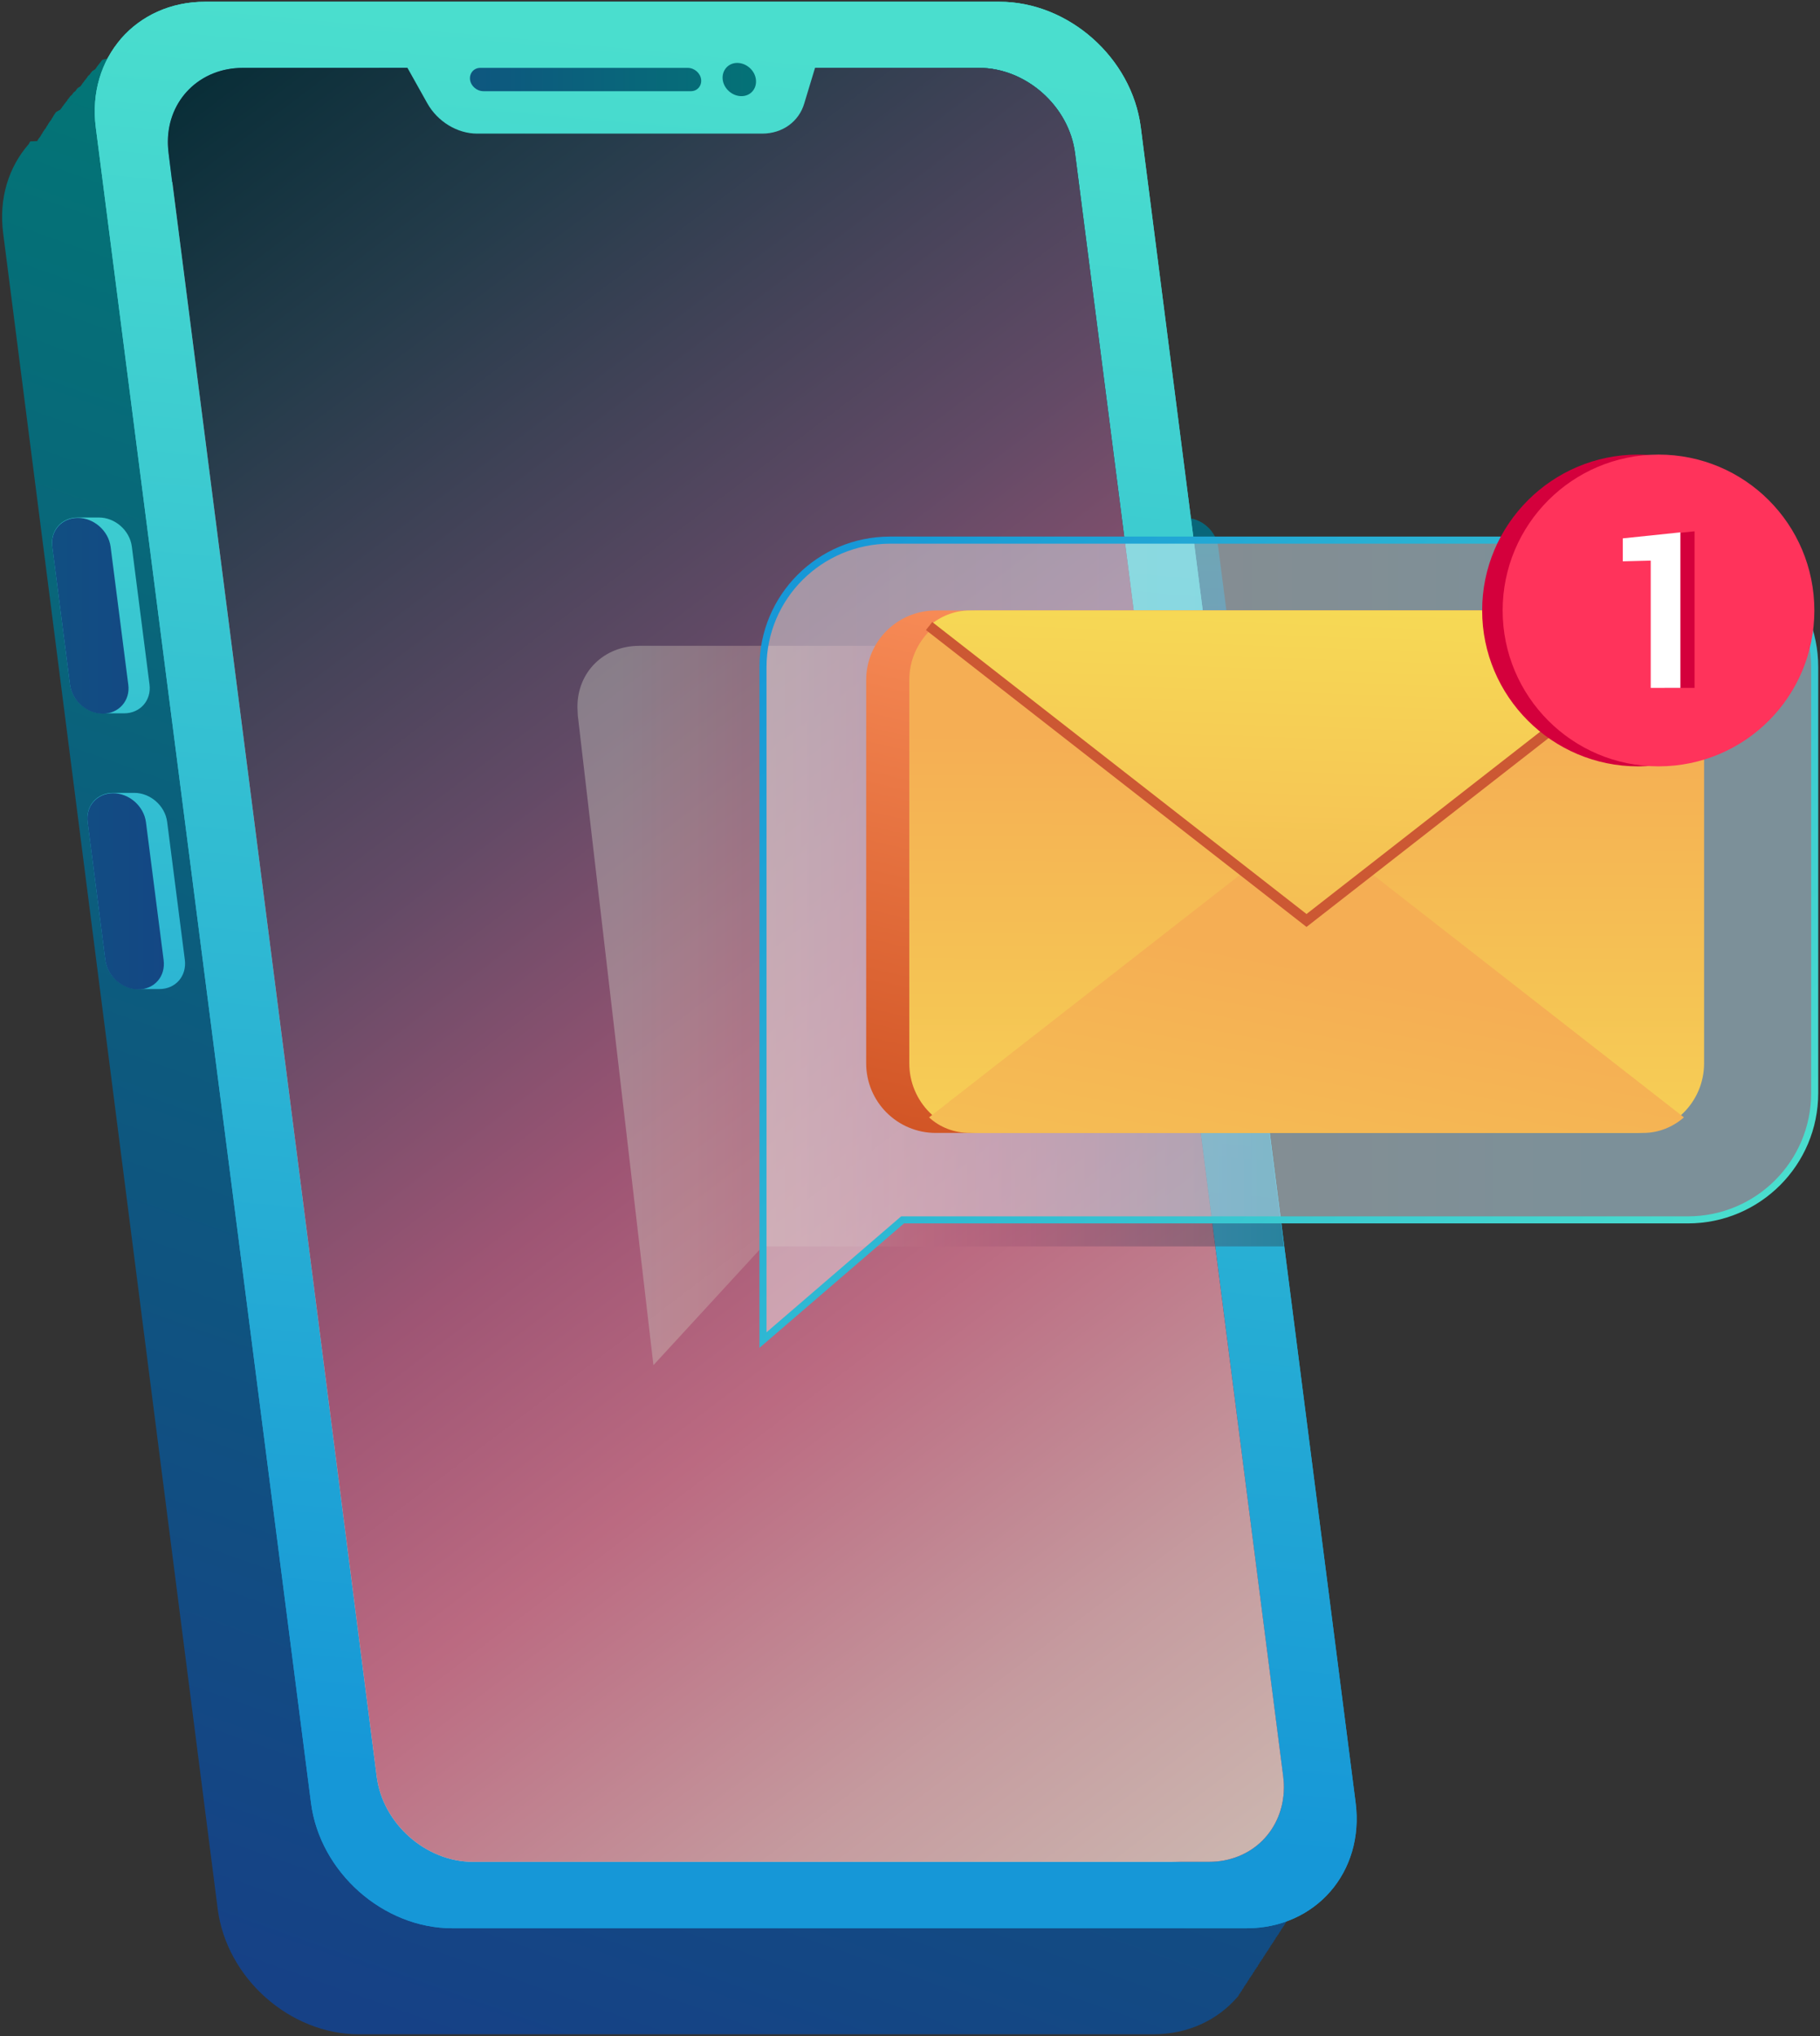 <?xml version="1.0" encoding="utf-8"?>
<!-- Generator: Adobe Illustrator 23.0.4, SVG Export Plug-In . SVG Version: 6.00 Build 0)  -->
<svg version="1.1" id="Слой_1" xmlns="http://www.w3.org/2000/svg" xmlns:xlink="http://www.w3.org/1999/xlink" x="0px" y="0px"
	 viewBox="0 0 515 576" style="enable-background:new 0 0 515 576;" xml:space="preserve">
<rect x="0" y="0" width="515" height="576" fill="#333333" stroke="none"/>
<style type="text/css">
	.st0{fill:url(#SVGID_1_);}
	.st1{fill:url(#SVGID_2_);}
	.st2{fill:url(#SVGID_3_);}
	.st3{fill:url(#SVGID_4_);}
	.st4{fill:url(#SVGID_5_);}
	.st5{fill:url(#SVGID_6_);}
	.st6{fill:url(#SVGID_7_);}
	.st7{fill:url(#SVGID_8_);}
	.st8{fill:url(#SVGID_9_);}
	.st9{fill:url(#SVGID_10_);}
	.st10{fill:url(#SVGID_11_);}
	.st11{fill:url(#SVGID_12_);}
	.st12{clip-path:url(#SVGID_14_);}
	.st13{fill:#DAF1F1;}
	.st14{fill-rule:evenodd;clip-rule:evenodd;fill:url(#SVGID_15_);}
	.st15{fill:url(#SVGID_16_);}
	.st16{clip-path:url(#SVGID_18_);}
	.st17{fill:none;stroke:#00BDB7;stroke-width:4;stroke-linecap:round;stroke-linejoin:round;}
	.st18{fill:none;stroke:#007AB7;stroke-width:4;stroke-linecap:round;stroke-linejoin:round;}
	.st19{fill:url(#SVGID_19_);}
	.st20{fill:url(#SVGID_20_);}
	.st21{fill:url(#SVGID_21_);}
	.st22{fill:url(#SVGID_22_);}
	.st23{fill:url(#SVGID_23_);}
	.st24{fill:url(#SVGID_24_);}
	.st25{fill:url(#SVGID_25_);}
	.st26{fill:url(#SVGID_26_);}
	.st27{fill:url(#SVGID_27_);}
	.st28{fill:url(#SVGID_28_);}
	.st29{fill:url(#SVGID_29_);}
	.st30{fill:url(#SVGID_30_);}
	.st31{fill:url(#SVGID_31_);}
	.st32{fill:url(#SVGID_32_);}
	.st33{fill:url(#SVGID_33_);}
	.st34{opacity:0.4;fill:url(#SVGID_34_);enable-background:new    ;}
	.st35{opacity:0.502;fill:url(#SVGID_35_);enable-background:new    ;}
	.st36{fill:url(#SVGID_36_);}
	.st37{fill:url(#SVGID_37_);}
	.st38{fill:url(#SVGID_38_);}
	.st39{fill:url(#SVGID_39_);}
	.st40{fill:url(#SVGID_40_);}
	.st41{fill:none;stroke:#CC5833;stroke-width:2.884;}
	.st42{fill:#D4003C;}
	.st43{fill:#FF335B;}
	.st44{fill:#FFFFFF;}
</style>
<g>
	<g>
		
			<linearGradient id="SVGID_1_" gradientUnits="userSpaceOnUse" x1="284.792" y1="552.067" x2="93.634" y2="11.229" gradientTransform="matrix(1 0 0 -1 0 578)">
			<stop  offset="0" style="stop-color:#007D73"/>
			<stop  offset="1" style="stop-color:#164186"/>
		</linearGradient>
		<path class="st0" d="M58,0.5c-9.8,0-18.2,4-23.8,10.4c0,0.1-0.1,0.1-0.1,0.2c0,0.1-0.1,0.1-0.1,0.2l-0.1,0.1
			c0,0.1-0.1,0.1-0.1,0.1l-0.1,0.1c0,0.1-0.1,0.1-0.1,0.2c0,0-0.1,0.1-0.1,0.1c0,0.1-0.1,0.1-0.1,0.2c0,0-0.1,0.1-0.1,0.2
			c0,0-0.1,0.1-0.1,0.1c0,0.1-0.1,0.1-0.1,0.2c0,0.1-0.1,0.1-0.1,0.2l-0.1,0.1c0,0.1-0.1,0.1-0.1,0.1c0,0.1-0.1,0.1-0.1,0.1
			c0,0.1-0.1,0.1-0.1,0.2c0,0.1-0.1,0.1-0.1,0.2l-0.1,0.1c0,0.1-0.1,0.1-0.1,0.1l-0.1,0.1c-0.1,0.1-0.1,0.1-0.1,0.2
			c0,0-0.1,0.1-0.1,0.1l-0.1,0.2c0,0-0.1,0.1-0.1,0.2c0,0-0.1,0.1-0.1,0.1c-0.1,0.1-0.1,0.1-0.1,0.2c0,0.1-0.1,0.1-0.1,0.2
			c0,0.1-0.1,0.1-0.1,0.1c0,0.1-0.1,0.1-0.1,0.1c0,0.1-0.1,0.1-0.1,0.1c-0.1,0.1-0.1,0.1-0.1,0.2c0,0.1-0.1,0.1-0.1,0.2l-0.1,0.1
			c0,0.1-0.1,0.1-0.1,0.1c0,0.1-0.1,0.1-0.1,0.1c-0.1,0-0.1,0.1-0.1,0.2c0,0-0.1,0.1-0.1,0.1l-0.1,0.1c0,0.1-0.1,0.1-0.1,0.2
			L29,16.9c0,0.1-0.1,0.1-0.1,0.1l-0.1,0.1c0,0.1-0.1,0.1-0.1,0.1c0,0.1-0.1,0.1-0.1,0.2c-0.1,0-0.1,0.1-0.1,0.1
			c0,0.1-0.1,0.1-0.1,0.1c0,0.1-0.1,0.1-0.1,0.2c0,0-0.1,0.1-0.1,0.1c0,0-0.1,0.1-0.1,0.1c-0.1,0.1-0.1,0.1-0.1,0.1
			c0,0-0.1,0.1-0.1,0.2c0,0-0.1,0.1-0.1,0.1l-0.1,0.1c0,0.1-0.1,0.1-0.1,0.2c-0.1,0-0.1,0.1-0.1,0.1c0,0-0.1,0.1-0.1,0.1
			c0,0-0.1,0.1-0.1,0.2l-0.1,0.1c0,0.1-0.1,0.1-0.1,0.2c-0.1,0-0.1,0.1-0.1,0.1c0,0.1-0.1,0.1-0.1,0.1L26,20.2
			c0,0.1-0.1,0.1-0.1,0.2c0,0.1-0.1,0.1-0.1,0.1c-0.1,0.1-0.1,0.1-0.1,0.1c0,0-0.1,0.1-0.1,0.2c0,0-0.1,0.1-0.1,0.1
			c0,0.1-0.1,0.1-0.1,0.1c0,0.1-0.1,0.1-0.1,0.2L25,21.4c0,0.1-0.1,0.1-0.1,0.1c0,0-0.1,0.1-0.1,0.2l-0.1,0.1c0,0.1-0.1,0.1-0.1,0.2
			c0,0-0.1,0.1-0.1,0.1c0,0-0.1,0.1-0.1,0.1c0,0.1-0.1,0.1-0.1,0.2c0,0-0.1,0.1-0.1,0.1c0,0.1-0.1,0.1-0.1,0.1
			c0,0.1-0.1,0.1-0.1,0.1c-0.1,0-0.1,0.1-0.1,0.2l-0.1,0.1c0,0.1-0.1,0.1-0.1,0.1c0,0.1-0.1,0.1-0.1,0.2c0,0-0.1,0.1-0.1,0.1
			c-0.1,0.1-0.1,0.1-0.1,0.1c0,0-0.1,0.1-0.1,0.2c0,0-0.1,0.1-0.1,0.1c0,0.1-0.1,0.1-0.1,0.2l-0.1,0.1c-0.1,0.1-0.1,0.1-0.1,0.1
			c0,0.1-0.1,0.1-0.1,0.2L22,24.9c0,0.1-0.1,0.1-0.1,0.1c0,0.1-0.1,0.1-0.1,0.1c-0.1,0-0.1,0.1-0.1,0.2c0,0-0.1,0.1-0.1,0.1
			c0,0.1-0.1,0.1-0.1,0.1c0,0.1-0.1,0.1-0.1,0.2c0,0-0.1,0.1-0.1,0.1C21,26,21,26,20.9,26.1c0,0-0.1,0.1-0.1,0.1
			c0,0.1-0.1,0.1-0.1,0.1c0,0.1-0.1,0.1-0.1,0.2l-0.1,0.1c0,0.1-0.1,0.1-0.1,0.1c0,0.1-0.1,0.1-0.1,0.2L20,27.1
			c0,0.1-0.1,0.1-0.1,0.1c0,0.1-0.1,0.1-0.1,0.1c0,0-0.1,0.1-0.1,0.2c0,0-0.1,0.1-0.1,0.1c0,0.1-0.1,0.1-0.1,0.1
			c0,0.1-0.1,0.1-0.1,0.2c0,0-0.1,0.1-0.1,0.1c0,0-0.1,0.1-0.1,0.1c-0.1,0-0.1,0.1-0.1,0.2c0,0-0.1,0.1-0.1,0.1
			c0,0.1-0.1,0.1-0.1,0.2l-0.1,0.1c0,0.1-0.1,0.1-0.1,0.1c-0.1,0.1-0.1,0.1-0.1,0.1c0,0.1-0.1,0.1-0.1,0.2c0,0.1-0.1,0.1-0.1,0.1
			l-0.1,0.1c0,0-0.1,0.1-0.1,0.2c-0.1,0-0.1,0.1-0.1,0.1l-0.1,0.1c0,0.1-0.1,0.1-0.1,0.2c0,0-0.1,0.1-0.1,0.1c0,0.1-0.1,0.1-0.1,0.1
			c-0.1,0-0.1,0.1-0.1,0.2c0,0-0.1,0.1-0.1,0.1c0,0.1-0.1,0.1-0.1,0.2c0,0-0.1,0.1-0.1,0.1c0,0-0.1,0.1-0.1,0.1
			c-0.1,0.1-0.1,0.1-0.1,0.2L16,31.6c0,0.1-0.1,0.1-0.1,0.1l-0.1,0.1c-0.1,0-0.1,0.1-0.1,0.2c-0.1,0-0.1,0.1-0.1,0.1
			c-0.1,0.1-0.1,0.1-0.1,0.1c0,0-0.1,0.1-0.1,0.2l-0.1,0.1c-0.1,0.1-0.1,0.1-0.1,0.2c-0.1,0-0.1,0.1-0.1,0.2c0,0-0.1,0.1-0.1,0.1
			c0,0.1-0.1,0.1-0.1,0.2s-0.1,0.1-0.1,0.1c0,0.1-0.1,0.1-0.1,0.2c-0.1,0.1-0.1,0.1-0.1,0.2c0,0-0.1,0.1-0.1,0.2
			c0,0-0.1,0.1-0.1,0.1l-0.1,0.1c-0.1,0.1-0.1,0.1-0.1,0.2c0,0-0.1,0.1-0.1,0.1l-0.1,0.1c0,0-0.1,0.1-0.1,0.2l-0.1,0.1
			c0,0.1-0.1,0.1-0.1,0.2c-0.1,0-0.1,0.1-0.1,0.2c0,0.1-0.1,0.1-0.1,0.1c0,0.1-0.1,0.1-0.1,0.2l-0.1,0.1c0,0.1-0.1,0.1-0.1,0.2
			c-0.1,0.1-0.1,0.1-0.1,0.2c-0.1,0-0.1,0.1-0.1,0.2c0,0-0.1,0.1-0.1,0.1c0,0.1-0.1,0.1-0.1,0.1c-0.1,0.1-0.1,0.1-0.1,0.2
			c-0.1,0-0.1,0.1-0.1,0.1l-0.1,0.1c0,0-0.1,0.1-0.1,0.2l-0.1,0.1c0,0.1-0.1,0.1-0.1,0.2c-0.1,0-0.1,0.1-0.1,0.2l-0.1,0.1
			c0,0.1-0.1,0.1-0.1,0.2l-0.1,0.1c0,0.1-0.1,0.1-0.1,0.2c-0.1,0.1-0.1,0.1-0.1,0.2c-0.1,0-0.1,0.1-0.1,0.2c0,0-0.1,0.1-0.1,0.1
			c0,0.1-0.1,0.1-0.1,0.1c0,0.1-0.1,0.1-0.1,0.2c0,0-0.1,0.1-0.1,0.1c-0.1,0.1-0.1,0.1-0.1,0.1c0,0-0.1,0.1-0.1,0.2
			c0,0-0.1,0.1-0.1,0.1c0,0.1-0.1,0.1-0.1,0.2c-0.1,0-0.1,0.1-0.1,0.2l-0.1,0.1C8.7,40,8.7,40,8.6,40l-0.1,0.1
			c0,0.1-0.1,0.1-0.1,0.2c-0.1,0.1-0.1,0.1-0.1,0.2c-0.1,0-0.1,0.1-0.1,0.2c0,0-0.1,0.1-0.1,0.1c-5.6,6.4-8.5,15.3-7.2,25.2
			L61.6,540c2.5,19.6,20.4,35.5,40,35.5h224.7c9.8,0,18.2-4,23.8-10.5c0,0,0.1-0.1,0.1-0.1c0,0,0.1-0.1,0.1-0.1
			c0.1-0.1,0.1-0.1,0.1-0.2c0.1,0,0.1-0.1,0.1-0.2c0.1,0,0.1-0.1,0.1-0.2c0,0,0.1-0.1,0.1-0.1c0,0,0.1-0.1,0.1-0.1
			c0.1,0,0.1-0.1,0.1-0.2c0.1,0,0.1-0.1,0.1-0.1c0-0.1,0.1-0.1,0.1-0.2c0,0,0.1-0.1,0.1-0.1c0-0.1,0.1-0.1,0.1-0.1
			c0.1,0,0.1-0.1,0.1-0.2c0-0.1,0.1-0.1,0.1-0.2c0,0,0.1-0.1,0.1-0.2c0,0,0.1-0.1,0.1-0.1c0.1,0,0.1-0.1,0.1-0.1
			c0.1-0.1,0.1-0.1,0.1-0.2c0,0,0.1-0.1,0.1-0.2c0,0,0.1-0.1,0.1-0.2c0,0,0.1-0.1,0.1-0.1c0,0,0.1-0.1,0.1-0.1c0,0,0.1-0.1,0.1-0.2
			c0,0,0.1-0.1,0.1-0.1c0-0.1,0.1-0.1,0.1-0.2s0.1-0.1,0.1-0.1c0-0.1,0.1-0.1,0.1-0.1c0,0,0.1-0.1,0.1-0.2c0-0.1,0.1-0.1,0.1-0.2
			c0,0,0.1-0.1,0.1-0.2c0,0,0.1-0.1,0.1-0.1c0,0,0.1-0.1,0.1-0.1c0-0.1,0.1-0.1,0.1-0.2c0,0,0.1-0.1,0.1-0.2c0,0,0.1-0.1,0.1-0.2
			c0,0,0.1-0.1,0.1-0.1c0,0,0.1-0.1,0.1-0.1c0,0,0.1-0.1,0.1-0.2c0.1,0,0.1-0.1,0.1-0.1c0-0.1,0.1-0.1,0.1-0.2c0,0,0.1-0.1,0.1-0.1
			c0-0.1,0.1-0.1,0.1-0.1c0,0,0.1-0.1,0.1-0.2c0.1-0.1,0.1-0.1,0.1-0.2c0,0,0.1-0.1,0.1-0.2c0,0,0.1-0.1,0.1-0.1
			c0,0,0.1-0.1,0.1-0.1c0-0.1,0.1-0.1,0.1-0.2c0.1,0,0.1-0.1,0.1-0.2c0,0,0.1-0.1,0.1-0.2c0,0,0.1-0.1,0.1-0.1c0,0,0.1-0.1,0.1-0.1
			c0.1,0,0.1-0.1,0.1-0.2c0.1,0,0.1-0.1,0.1-0.1c0-0.1,0.1-0.1,0.1-0.2c0,0,0.1-0.1,0.1-0.1c0-0.1,0.1-0.1,0.1-0.1
			c0.1,0,0.1-0.1,0.1-0.2c0-0.1,0.1-0.1,0.1-0.2c0,0,0.1-0.1,0.1-0.2c0,0,0.1-0.1,0.1-0.1c0,0,0.1-0.1,0.1-0.1
			c0-0.1,0.1-0.1,0.1-0.2s0.1-0.1,0.1-0.2c0,0,0.1-0.1,0.1-0.2c0,0,0.1-0.1,0.1-0.1c0,0,0.1-0.1,0.1-0.1c0,0,0.1-0.1,0.1-0.2
			c0,0,0.1-0.1,0.1-0.1c0-0.1,0.1-0.1,0.1-0.2s0.1-0.1,0.1-0.1c0-0.1,0.1-0.1,0.1-0.1c0,0,0.1-0.1,0.1-0.2c0-0.1,0.1-0.1,0.1-0.2
			c0,0,0.1-0.1,0.1-0.2c0,0,0.1-0.1,0.1-0.1c0,0,0.1-0.1,0.1-0.1c0-0.1,0.1-0.1,0.1-0.2c0,0,0.1-0.1,0.1-0.2c0.1,0,0.1-0.1,0.1-0.2
			c0,0,0.1-0.1,0.1-0.1c0,0,0.1-0.1,0.1-0.1c0,0,0.1-0.1,0.1-0.2c0.1,0,0.1-0.1,0.1-0.1c0-0.1,0.1-0.1,0.1-0.2c0,0,0.1-0.1,0.1-0.1
			c0-0.1,0.1-0.1,0.1-0.1c0,0,0.1-0.1,0.1-0.2c0.1-0.1,0.1-0.1,0.1-0.2c0.1,0,0.1-0.1,0.1-0.2c0,0,0.1-0.1,0.1-0.1
			c0,0,0.1-0.1,0.1-0.1c0-0.1,0.1-0.1,0.1-0.2c0.1,0,0.1-0.1,0.1-0.2c0,0,0.1-0.1,0.1-0.2c0,0,0.1-0.1,0.1-0.1c0,0,0.1-0.1,0.1-0.1
			c0,0,0.1-0.1,0.1-0.2c0,0,0.1-0.1,0.1-0.1c0-0.1,0.1-0.1,0.1-0.2c0,0,0.1-0.1,0.1-0.1c0-0.1,0.1-0.1,0.1-0.1s0.1-0.1,0.1-0.2
			c0-0.1,0.1-0.1,0.1-0.2c0,0,0.1-0.1,0.1-0.2c0,0,0.1-0.1,0.1-0.1c0.1,0,0.1-0.1,0.1-0.1c0-0.1,0.1-0.1,0.1-0.2s0.1-0.1,0.1-0.2
			c0,0,0.1-0.1,0.1-0.2c0,0,0.1-0.1,0.1-0.1c0,0,0.1-0.1,0.1-0.1c0,0,0.1-0.1,0.1-0.2c0,0,0.1-0.1,0.1-0.1c0-0.1,0.1-0.1,0.1-0.2
			c0.1,0,0.1-0.1,0.1-0.1c0-0.1,0.1-0.1,0.1-0.1c0,0,0.1-0.1,0.1-0.2c0-0.1,0.1-0.1,0.1-0.2c0.1,0,0.1-0.1,0.1-0.2
			c0,0,0.1-0.1,0.1-0.1c0,0,0.1-0.1,0.1-0.1c0-0.1,0.1-0.1,0.1-0.2c0,0,0.1-0.1,0.1-0.2c0.1,0,0.1-0.1,0.1-0.2c0,0,0.1-0.1,0.1-0.1
			c0,0,0.1-0.1,0.1-0.1c0,0,0.1-0.1,0.1-0.2c0.1,0,0.1-0.1,0.1-0.1c0-0.1,0.1-0.1,0.1-0.2c0,0,0.1-0.1,0.1-0.1
			c0-0.1,0.1-0.1,0.1-0.1c0,0,0.1-0.1,0.1-0.2c0.1-0.1,0.1-0.1,0.1-0.2c0,0,0.1-0.1,0.1-0.2c0,0,0.1-0.1,0.1-0.1
			c0,0,0.1-0.1,0.1-0.1c0-0.1,0.1-0.1,0.1-0.2s0.1-0.1,0.1-0.2c0,0,0.1-0.1,0.1-0.2c0,0,0.1-0.1,0.1-0.1c0,0,0.1-0.1,0.1-0.1
			c0.1,0,0.1-0.1,0.1-0.2c0,0,0.1-0.1,0.1-0.1c0-0.1,0.1-0.1,0.1-0.2c0,0,0.1-0.1,0.1-0.1c0-0.1,0.1-0.1,0.1-0.1
			c0,0,0.1-0.1,0.1-0.2c0-0.1,0.1-0.1,0.1-0.2c0,0,0.1-0.1,0.1-0.2c0,0,0.1-0.1,0.1-0.1c0.1,0,0.1-0.1,0.1-0.1
			c0-0.1,0.1-0.1,0.1-0.2c0,0,0.1-0.1,0.1-0.2c0,0,0.1-0.1,0.1-0.2c0.1,0,0.1-0.1,0.1-0.1c0,0,0.1-0.1,0.1-0.1c0,0,0.1-0.1,0.1-0.2
			c0,0,0.1-0.1,0.1-0.1c0.1-0.1,0.1-0.1,0.1-0.2c0,0,0.1-0.1,0.1-0.1c0-0.1,0.1-0.1,0.1-0.1c0,0,0.1-0.1,0.1-0.2
			c0.1-0.1,0.1-0.1,0.1-0.2c0.1,0,0.1-0.1,0.1-0.2c0,0,0.1-0.1,0.1-0.1c0,0,0.1-0.1,0.1-0.1c0-0.1,0.1-0.1,0.1-0.2
			c0,0,0.1-0.1,0.1-0.2c0.1,0,0.1-0.1,0.1-0.2c0,0,0.1-0.1,0.1-0.1c0,0,0.1-0.1,0.1-0.1c0,0,0.1-0.1,0.1-0.2c0.1,0,0.1-0.1,0.1-0.1
			c0-0.1,0.1-0.1,0.1-0.2c0,0,0.1-0.1,0.1-0.1c0-0.1,0.1-0.1,0.1-0.1c0,0,0.1-0.1,0.1-0.2c0-0.1,0.1-0.1,0.1-0.2
			c0,0,0.1-0.1,0.1-0.2c0,0,0.1-0.1,0.1-0.1c0,0,0.1-0.1,0.1-0.1c0-0.1,0.1-0.1,0.1-0.2c0,0,0.1-0.1,0.1-0.2c0,0,0.1-0.1,0.1-0.2
			c0,0,0.1-0.1,0.1-0.1c0,0,0.1-0.1,0.1-0.1c0,0,0.1-0.1,0.1-0.2c0,0,0.1-0.1,0.1-0.1c0-0.1,0.1-0.1,0.1-0.2c0,0,0.1-0.1,0.1-0.1
			c0-0.1,0.1-0.1,0.1-0.1c0,0,0.1-0.1,0.1-0.2c0-0.1,0.1-0.1,0.1-0.2c0,0,0.1-0.1,0.1-0.2c0.1,0,0.1-0.1,0.1-0.1
			c0,0,0.1-0.1,0.1-0.1c0-0.1,0.1-0.1,0.1-0.2c0,0,0.1-0.1,0.1-0.2c5.6-6.4,8.5-15.3,7.2-25.2L322.8,36c-2.5-19.6-20.4-35.5-40-35.5
			H58z"/>
		
			<linearGradient id="SVGID_2_" gradientUnits="userSpaceOnUse" x1="339.295" y1="484.13" x2="339.295" y2="336.528" gradientTransform="matrix(1 0 0 -1 0 578)">
			<stop  offset="0" style="stop-color:#007D73"/>
			<stop  offset="1" style="stop-color:#164186"/>
		</linearGradient>
		<path class="st1" d="M328.2,154.7l5.8,44.9c0.6,4.6,4.8,8.2,9.3,8.2c4.6,0,7.8-3.7,7.2-8.2l-5.8-44.9c-0.6-4.6-4.8-8.2-9.3-8.2
			S327.6,150.1,328.2,154.7z"/>
		
			<linearGradient id="SVGID_3_" gradientUnits="userSpaceOnUse" x1="228.97" y1="562.905" x2="183.819" y2="69.585" gradientTransform="matrix(1 0 0 -1 0 578)">
			<stop  offset="0" style="stop-color:#4ADECE"/>
			<stop  offset="1" style="stop-color:#1697D7"/>
		</linearGradient>
		<path class="st2" d="M58,0.5C38.5,0.5,24.6,16.4,27.1,36L88,510c2.5,19.6,20.4,35.5,40,35.5h224.7c19.6,0,33.4-15.9,30.9-35.5
			L322.8,36c-2.5-19.6-20.4-35.5-40-35.5H58z"/>
		
			<linearGradient id="SVGID_4_" gradientUnits="userSpaceOnUse" x1="256.181" y1="604.25" x2="150.918" y2="-15.633" gradientTransform="matrix(1 0 0 -1 0 578)">
			<stop  offset="0" style="stop-color:#D3F7FF"/>
			<stop  offset="1" style="stop-color:#B0CFD9"/>
		</linearGradient>
		<path class="st3" d="M68.7,19.2c-13.3,0-22.7,10.8-21,24.1l58.9,459.3c1.7,13.3,13.9,24.1,27.2,24.1h208.3
			c13.3,0,22.7-10.8,21-24.1L304.2,43.3C302.5,30,290.3,19.2,277,19.2H68.7z"/>
		
			<linearGradient id="SVGID_5_" gradientUnits="userSpaceOnUse" x1="246.91" y1="549.54" x2="68.52" y2="549.54" gradientTransform="matrix(1 0 0 -1 0 578)">
			<stop  offset="0" style="stop-color:#007D73"/>
			<stop  offset="1" style="stop-color:#164186"/>
		</linearGradient>
		<path class="st4" d="M107.3,19.2l5.6,9.9c2.9,5.2,8.5,8.6,14.1,8.6h80.7c5.7,0,10.4-3.4,11.9-8.6l3-9.9H107.3z"/>
		
			<linearGradient id="SVGID_6_" gradientUnits="userSpaceOnUse" x1="228.97" y1="562.905" x2="183.819" y2="69.585" gradientTransform="matrix(1 0 0 -1 0 578)">
			<stop  offset="0" style="stop-color:#4ADECE"/>
			<stop  offset="1" style="stop-color:#1697D7"/>
		</linearGradient>
		<path class="st5" d="M58,0.5C38.5,0.5,24.6,16.4,27.1,36L88,510c2.5,19.6,20.4,35.5,40,35.5h224.7c19.6,0,33.4-15.9,30.9-35.5
			L322.8,36c-2.5-19.6-20.4-35.5-40-35.5H58z"/>
		
			<linearGradient id="SVGID_7_" gradientUnits="userSpaceOnUse" x1="256.181" y1="604.25" x2="150.918" y2="-15.633" gradientTransform="matrix(1 0 0 -1 0 578)">
			<stop  offset="0" style="stop-color:#D3F7FF"/>
			<stop  offset="1" style="stop-color:#B0CFD9"/>
		</linearGradient>
		<path class="st6" d="M68.7,19.2c-13.3,0-22.7,10.8-21,24.1l58.9,459.3c1.7,13.3,13.9,24.1,27.2,24.1h208.3
			c13.3,0,22.7-10.8,21-24.1L304.2,43.3C302.5,30,290.3,19.2,277,19.2H68.7z"/>
		
			<linearGradient id="SVGID_8_" gradientUnits="userSpaceOnUse" x1="111.713" y1="418.35" x2="614.083" y2="418.35" gradientTransform="matrix(1 0 0 -1 0 578)">
			<stop  offset="0" style="stop-color:#4ADECE"/>
			<stop  offset="1" style="stop-color:#1697D7"/>
		</linearGradient>
		<path class="st7" d="M96.2,126.5c-14,0-23.9,11.3-22.2,25.3l5.1,41l18.9-15.6h121.7c14,0,23.9-11.3,22.2-25.3
			c-1.8-14-14.5-25.3-28.5-25.3H96.2z"/>
		
			<linearGradient id="SVGID_9_" gradientUnits="userSpaceOnUse" x1="103.211" y1="499.135" x2="605.59" y2="499.135" gradientTransform="matrix(1 0 0 -1 0 578)">
			<stop  offset="0" style="stop-color:#4ADECE"/>
			<stop  offset="1" style="stop-color:#1697D7"/>
		</linearGradient>
		<path class="st8" d="M87.6,45.7c-14,0-23.9,11.3-22.2,25.3l5.1,41l18.9-15.7h121.7c14,0,23.9-11.3,22.2-25.3
			c-1.8-14-14.5-25.3-28.5-25.3H87.6z"/>
		
			<linearGradient id="SVGID_10_" gradientUnits="userSpaceOnUse" x1="-39.408" y1="338.535" x2="284.147" y2="338.535" gradientTransform="matrix(1 0 0 -1 0 578)">
			<stop  offset="0" style="stop-color:#4ADECE"/>
			<stop  offset="1" style="stop-color:#1697D7"/>
		</linearGradient>
		<path class="st9" d="M163.2,206.3c-14,0-23.9,11.3-22.2,25.3c1.8,14,14.5,25.3,28.5,25.3h121.7l22.8,15.6l-5.1-41
			c-1.8-14-14.5-25.3-28.5-25.3H163.2z"/>
		
			<linearGradient id="SVGID_11_" gradientUnits="userSpaceOnUse" x1="131.713" y1="258.725" x2="634.083" y2="258.725" gradientTransform="matrix(1 0 0 -1 0 578)">
			<stop  offset="0" style="stop-color:#4ADECE"/>
			<stop  offset="1" style="stop-color:#1697D7"/>
		</linearGradient>
		<path class="st10" d="M116.3,286.1c-14,0-23.9,11.4-22.2,25.3l5.1,41l18.9-15.6h121.7c14,0,23.9-11.3,22.2-25.3
			c-1.8-14-14.5-25.3-28.5-25.3H116.3z"/>
		
			<linearGradient id="SVGID_12_" gradientUnits="userSpaceOnUse" x1="-19.414" y1="178.91" x2="304.146" y2="178.91" gradientTransform="matrix(1 0 0 -1 0 578)">
			<stop  offset="0" style="stop-color:#4ADECE"/>
			<stop  offset="1" style="stop-color:#1697D7"/>
		</linearGradient>
		<path class="st11" d="M183.2,365.9c-14,0-23.9,11.3-22.2,25.3c1.8,14,14.5,25.3,28.5,25.3h121.7l22.8,15.6l-5.1-41
			c-1.8-14-14.5-25.3-28.5-25.3H183.2z"/>
		<g>
			<defs>
				<path id="SVGID_13_" d="M68.7,19.2c-13.3,0-22.7,10.8-21,24.1l58.9,459.3c1.7,13.3,13.9,24.1,27.2,24.1h208.3
					c13.3,0,22.7-10.8,21-24.1L304.2,43.3C302.5,30,290.3,19.2,277,19.2H68.7z"/>
			</defs>
			<clipPath id="SVGID_14_">
				<use xlink:href="#SVGID_13_"  style="overflow:visible;"/>
			</clipPath>
			<g id="Mask" class="st12">
				<path class="st13" d="M131.6,450.9h184.5c9.9,0,18.9,8,20.1,17.9c1.2,9.9-5.8,17.9-15.6,17.9H136.1c-9.9,0-18.9-8-20.1-17.9
					C114.8,458.9,121.8,450.9,131.6,450.9z"/>
			</g>
		</g>
		
			<linearGradient id="SVGID_15_" gradientUnits="userSpaceOnUse" x1="337.393" y1="109.28" x2="114.937" y2="109.28" gradientTransform="matrix(1 0 0 -1 0 578)">
			<stop  offset="0" style="stop-color:#4ADECE"/>
			<stop  offset="1" style="stop-color:#1697D7"/>
		</linearGradient>
		<path class="st14" d="M316.1,450.9c9.9,0,18.9,8,20.1,17.9c0.1,0.8,0.1,1.5,0.1,2.2c0-0.7,0-1.5-0.1-2.2
			C335,458.9,326,450.9,316.1,450.9z M131.6,450.9h184.5H131.6z M115.9,466.5c0-8.8,6.7-15.6,15.8-15.6
			C122.6,450.9,115.9,457.7,115.9,466.5z M115.9,466.5c0,0.7,0,1.5,0.1,2.2c1.2,9.9,10.2,17.9,20.1,17.9h184.4
			c9.1,0,15.8-6.8,15.8-15.6c0,8.8-6.7,15.6-15.8,15.6H136.1c-9.9,0-18.9-8-20.1-17.9C115.9,468,115.9,467.2,115.9,466.5z"/>
		
			<linearGradient id="SVGID_16_" gradientUnits="userSpaceOnUse" x1="234.793" y1="-22.992" x2="323.682" y2="133.732" gradientTransform="matrix(1 0 0 -1 0 578)">
			<stop  offset="0" style="stop-color:#4ADECE"/>
			<stop  offset="1" style="stop-color:#1697D7"/>
		</linearGradient>
		<path class="st15" d="M289.7,450.9l4.5,35.7h26.4c9.9,0,16.9-8,15.6-17.9c-1.2-9.9-10.2-17.9-20.1-17.9H289.7z"/>
		<g>
			<defs>
				<path id="SVGID_17_" d="M68.7,19.2c-13.3,0-22.7,10.8-21,24.1l58.9,459.3c1.7,13.3,13.9,24.1,27.2,24.1h208.3
					c13.3,0,22.7-10.8,21-24.1L304.2,43.3C302.5,30,290.3,19.2,277,19.2H68.7z"/>
			</defs>
			<clipPath id="SVGID_18_">
				<use xlink:href="#SVGID_17_"  style="overflow:visible;"/>
			</clipPath>
			<g class="st16">
				<path class="st17" d="M84.4,63.5l133.2-0.1 M86.8,78.4L220,78.2 M91.9,143.4l133.2-0.1 M94.3,158.3l133.2-0.1 M113.6,304.4
					l133.2-0.1 M116,319.3l133.2-0.1"/>
				<path class="st18" d="M159.6,222.8l133.2-0.1 M162,237.6l133.2-0.1 M179.6,382.7l133.2-0.1 M182.1,397.6l133.2-0.1"/>
			</g>
		</g>
		
			<linearGradient id="SVGID_19_" gradientUnits="userSpaceOnUse" x1="176.175" y1="389.197" x2="176.175" y2="641.932" gradientTransform="matrix(1 0 0 -1 0 578)">
			<stop  offset="0" style="stop-color:#007D73"/>
			<stop  offset="1" style="stop-color:#164186"/>
		</linearGradient>
		<path class="st19" d="M68.7,19.2c-13.3,0-22.7,10.8-21,24.1l1,8.2l256.2-2.3l-0.8-5.9C302.5,30,290.3,19.2,277,19.2H68.7z"/>
		
			<linearGradient id="SVGID_20_" gradientUnits="userSpaceOnUse" x1="246.91" y1="549.54" x2="68.52" y2="549.54" gradientTransform="matrix(1 0 0 -1 0 578)">
			<stop  offset="0" style="stop-color:#007D73"/>
			<stop  offset="1" style="stop-color:#164186"/>
		</linearGradient>
		<path class="st20" d="M107.3,19.2l5.6,9.9c2.9,5.2,8.5,8.6,14.1,8.6h80.7c5.7,0,10.4-3.4,11.9-8.6l3-9.9H107.3z"/>
		
			<linearGradient id="SVGID_21_" gradientUnits="userSpaceOnUse" x1="314.795" y1="572.889" x2="314.795" y2="75.133" gradientTransform="matrix(1 0 0 -1 0 578)">
			<stop  offset="0" style="stop-color:#007D73"/>
			<stop  offset="1" style="stop-color:#164186"/>
		</linearGradient>
		<path class="st21" d="M266.3,19.2c13.3,0,25.5,10.8,27.2,24.1l58.9,459.3c1.7,13.3-7.7,24.1-21,24.1h10.7
			c13.3,0,22.7-10.8,21-24.1L304.2,43.3C302.5,30,290.3,19.2,277,19.2H266.3z"/>
		
			<linearGradient id="SVGID_22_" gradientUnits="userSpaceOnUse" x1="169.835" y1="568.396" x2="124.684" y2="75.075" gradientTransform="matrix(1 0 0 -1 0 578)">
			<stop  offset="0" style="stop-color:#4ADECE"/>
			<stop  offset="1" style="stop-color:#1697D7"/>
		</linearGradient>
		<path class="st22" d="M105,0.8L105,0.8l15.9,28.4c2.9,5.2,8.5,8.6,14.1,8.6h80.7c5.7,0,10.4-3.4,11.9-8.6l8.6-28.4H105z"/>
		
			<linearGradient id="SVGID_23_" gradientUnits="userSpaceOnUse" x1="246.395" y1="555.45" x2="69.135" y2="555.45" gradientTransform="matrix(1 0 0 -1 0 578)">
			<stop  offset="0" style="stop-color:#007D73"/>
			<stop  offset="1" style="stop-color:#164186"/>
		</linearGradient>
		<path class="st23" d="M135.9,19.2c-1.8,0-3.1,1.5-2.9,3.3c0.2,1.8,1.9,3.3,3.8,3.3h58.7c1.8,0,3.1-1.5,2.9-3.3
			c-0.2-1.8-1.9-3.3-3.8-3.3H135.9z"/>
		
			<linearGradient id="SVGID_24_" gradientUnits="userSpaceOnUse" x1="244.699" y1="555.45" x2="76.761" y2="555.45" gradientTransform="matrix(1 0 0 -1 0 578)">
			<stop  offset="0" style="stop-color:#007D73"/>
			<stop  offset="1" style="stop-color:#164186"/>
		</linearGradient>
		<path class="st24" d="M204.5,22.5c0.3,2.6,2.7,4.7,5.3,4.7c2.6,0,4.4-2.1,4.1-4.7c-0.3-2.6-2.7-4.7-5.3-4.7
			C206,17.8,204.2,20,204.5,22.5z"/>
		
			<linearGradient id="SVGID_25_" gradientUnits="userSpaceOnUse" x1="314.795" y1="572.889" x2="314.795" y2="75.133" gradientTransform="matrix(1 0 0 -1 0 578)">
			<stop  offset="0" style="stop-color:#007D73"/>
			<stop  offset="1" style="stop-color:#164186"/>
		</linearGradient>
		<path class="st25" d="M266.3,19.2c13.3,0,25.5,10.8,27.2,24.1l58.9,459.3c1.7,13.3-7.7,24.1-21,24.1h10.7
			c13.3,0,22.7-10.8,21-24.1L304.2,43.3C302.5,30,290.3,19.2,277,19.2H266.3z"/>
		
			<linearGradient id="SVGID_26_" gradientUnits="userSpaceOnUse" x1="427.167" y1="12.711" x2="23.637" y2="544.475" gradientTransform="matrix(1 0 0 -1 0 578)">
			<stop  offset="0" style="stop-color:#CACDC2"/>
			<stop  offset="2.000000e-03" style="stop-color:#CACDC2"/>
			<stop  offset="8.400000e-02" style="stop-color:#CDBCB3"/>
			<stop  offset="0.23" style="stop-color:#C59B9F"/>
			<stop  offset="0.39" style="stop-color:#BB6A81"/>
			<stop  offset="0.509" style="stop-color:#9E5574"/>
			<stop  offset="0.658" style="stop-color:#634A66"/>
			<stop  offset="0.86" style="stop-color:#253C4B"/>
			<stop  offset="1" style="stop-color:#052C35"/>
		</linearGradient>
		<path class="st26" d="M68.7,19.2c-12.2,0-21.2,9.1-21.2,20.9v0.2c0,1,0.1,2,0.2,3l58.9,459.3c1.7,13.3,13.9,24.1,27.2,24.1h208.3
			c12.2,0,21.1-9.1,21.2-20.9v-0.4c0-1-0.1-1.9-0.2-2.9L304.2,43.3C302.5,30,290.3,19.2,277,19.2H68.7z"/>
		
			<linearGradient id="SVGID_27_" gradientUnits="userSpaceOnUse" x1="169.835" y1="568.396" x2="124.684" y2="75.075" gradientTransform="matrix(1 0 0 -1 0 578)">
			<stop  offset="0" style="stop-color:#4ADECE"/>
			<stop  offset="1" style="stop-color:#1697D7"/>
		</linearGradient>
		<path class="st27" d="M105,0.8L105,0.8l15.9,28.4c2.9,5.2,8.5,8.6,14.1,8.6h80.7c5.7,0,10.4-3.4,11.9-8.6l8.6-28.4H105z"/>
		
			<linearGradient id="SVGID_28_" gradientUnits="userSpaceOnUse" x1="246.395" y1="555.45" x2="69.135" y2="555.45" gradientTransform="matrix(1 0 0 -1 0 578)">
			<stop  offset="0" style="stop-color:#007D73"/>
			<stop  offset="1" style="stop-color:#164186"/>
		</linearGradient>
		<path class="st28" d="M135.9,19.2c-1.8,0-3.1,1.5-2.9,3.3c0.2,1.8,1.9,3.3,3.8,3.3h58.7c1.8,0,3.1-1.5,2.9-3.3
			c-0.2-1.8-1.9-3.3-3.8-3.3H135.9z"/>
		
			<linearGradient id="SVGID_29_" gradientUnits="userSpaceOnUse" x1="244.699" y1="555.45" x2="76.761" y2="555.45" gradientTransform="matrix(1 0 0 -1 0 578)">
			<stop  offset="0" style="stop-color:#007D73"/>
			<stop  offset="1" style="stop-color:#164186"/>
		</linearGradient>
		<path class="st29" d="M204.5,22.5c0.3,2.6,2.7,4.7,5.3,4.7c2.6,0,4.4-2.1,4.1-4.7c-0.3-2.6-2.7-4.7-5.3-4.7
			C206,17.8,204.2,20,204.5,22.5z"/>
		
			<linearGradient id="SVGID_30_" gradientUnits="userSpaceOnUse" x1="38.536" y1="541.119" x2="38.536" y2="113.957" gradientTransform="matrix(1 0 0 -1 0 578)">
			<stop  offset="0" style="stop-color:#4ADECE"/>
			<stop  offset="1" style="stop-color:#1697D7"/>
		</linearGradient>
		<path class="st30" d="M32,224.3c-4.6,0-7.8,3.7-7.2,8.2l5,39c0.6,4.6,4.8,8.3,9.3,8.3h6c4.6,0,7.8-3.7,7.2-8.3l-5-39
			c-0.6-4.6-4.8-8.2-9.3-8.2H32z"/>
		
			<linearGradient id="SVGID_31_" gradientUnits="userSpaceOnUse" x1="-181.788" y1="325.92" x2="72.446" y2="325.92" gradientTransform="matrix(1 0 0 -1 0 578)">
			<stop  offset="0" style="stop-color:#007D73"/>
			<stop  offset="1" style="stop-color:#164186"/>
		</linearGradient>
		<path class="st31" d="M24.8,232.6l5,39c0.6,4.6,4.8,8.3,9.3,8.3c4.6,0,7.8-3.7,7.2-8.3l-5-39c-0.6-4.6-4.8-8.2-9.3-8.2
			S24.2,228,24.8,232.6z"/>
		
			<linearGradient id="SVGID_32_" gradientUnits="userSpaceOnUse" x1="28.536" y1="541.119" x2="28.536" y2="113.957" gradientTransform="matrix(1 0 0 -1 0 578)">
			<stop  offset="0" style="stop-color:#4ADECE"/>
			<stop  offset="1" style="stop-color:#1697D7"/>
		</linearGradient>
		<path class="st32" d="M22,146.4c-4.6,0-7.8,3.7-7.2,8.2l5,39c0.6,4.6,4.8,8.2,9.3,8.2h6c4.6,0,7.8-3.7,7.2-8.2l-5-39
			c-0.6-4.6-4.8-8.2-9.3-8.2H22z"/>
		
			<linearGradient id="SVGID_33_" gradientUnits="userSpaceOnUse" x1="-182.245" y1="403.845" x2="71.989" y2="403.845" gradientTransform="matrix(1 0 0 -1 0 578)">
			<stop  offset="0" style="stop-color:#007D73"/>
			<stop  offset="1" style="stop-color:#164186"/>
		</linearGradient>
		<path class="st33" d="M14.8,154.7l5,39c0.6,4.6,4.8,8.2,9.3,8.2s7.8-3.7,7.2-8.2l-5-39c-0.6-4.6-4.8-8.2-9.3-8.2
			S14.2,150.1,14.8,154.7z"/>
		
			<linearGradient id="SVGID_34_" gradientUnits="userSpaceOnUse" x1="174.613" y1="293.575" x2="397.165" y2="293.575" gradientTransform="matrix(1 0 0 -1 0 578)">
			<stop  offset="0" style="stop-color:#CACDC2"/>
			<stop  offset="2.000000e-03" style="stop-color:#CACDC2"/>
			<stop  offset="8.400000e-02" style="stop-color:#CDBCB3"/>
			<stop  offset="0.23" style="stop-color:#C59B9F"/>
			<stop  offset="0.39" style="stop-color:#BB6A81"/>
			<stop  offset="0.509" style="stop-color:#9E5574"/>
			<stop  offset="0.658" style="stop-color:#634A66"/>
			<stop  offset="0.86" style="stop-color:#253C4B"/>
			<stop  offset="1" style="stop-color:#052C35"/>
		</linearGradient>
		<path class="st34" d="M180.9,182.7c-10.1,0-17.5,7.5-17.5,17.2v0.3c0,0.7,0.1,1.5,0.1,2.2l21.4,183.8l30.9-33.6h147.5l-21.8-169.9
			H180.9z"/>
		
			<linearGradient id="SVGID_35_" gradientUnits="userSpaceOnUse" x1="215.87" y1="312.07" x2="513.41" y2="312.07" gradientTransform="matrix(1 0 0 -1 0 578)">
			<stop  offset="0" style="stop-color:#E8E0E3"/>
			<stop  offset="0.806" style="stop-color:#C5EEFF"/>
			<stop  offset="1" style="stop-color:#C5EEFF"/>
		</linearGradient>
		<path class="st35" d="M251.8,152.8c-19.8,0-35.9,16.1-35.9,35.9v190.4l39.5-34h222.1c19.8,0,35.9-16.1,35.9-35.9V188.7
			c0-19.8-16.1-35.9-35.9-35.9H251.8z"/>
		
			<linearGradient id="SVGID_36_" gradientUnits="userSpaceOnUse" x1="237.137" y1="428.176" x2="463.859" y2="201.454" gradientTransform="matrix(1 0 0 -1 0 578)">
			<stop  offset="0" style="stop-color:#1697D7"/>
			<stop  offset="1" style="stop-color:#4ADECE"/>
		</linearGradient>
		<path class="st36" d="M251.8,151.8c-20.4,0-36.9,16.5-36.9,36.9v192.6l40.9-35.2h221.8c20.4,0,36.9-16.5,36.9-36.9V188.7
			c0-20.4-16.5-36.9-36.9-36.9v1v1c19.3,0,34.9,15.6,34.9,34.9v120.5c0,19.3-15.6,34.9-34.9,34.9H255l-38.1,32.8V188.7
			c0-19.3,15.6-34.8,34.9-34.9h225.8v-1v-1H251.8z"/>
		
			<linearGradient id="SVGID_37_" gradientUnits="userSpaceOnUse" x1="370.029" y1="385.417" x2="333.421" y2="226.783" gradientTransform="matrix(1 0 0 -1 0 578)">
			<stop  offset="0" style="stop-color:#F88C57"/>
			<stop  offset="1" style="stop-color:#CE5021"/>
		</linearGradient>
		<path class="st37" d="M264.8,172.7c-10.9,0-19.7,8.8-19.7,19.7v108.4c0,10.9,8.8,19.7,19.7,19.7h185.5c10.9,0,19.7-8.8,19.7-19.7
			V192.4c0-10.9-8.8-19.7-19.7-19.7H264.8z"/>
		
			<linearGradient id="SVGID_38_" gradientUnits="userSpaceOnUse" x1="369.346" y1="205.35" x2="369.875" y2="370.229" gradientTransform="matrix(1 0 0 -1 0 578)">
			<stop  offset="0" style="stop-color:#F6DE55"/>
			<stop  offset="1" style="stop-color:#F5AE54"/>
		</linearGradient>
		<path class="st38" d="M277,172.7c-10.9,0-19.7,8.8-19.7,19.7v108.4c0,10.9,8.8,19.7,19.7,19.7h185.5c10.9,0,19.7-8.8,19.7-19.7
			V192.4c0-10.9-8.8-19.7-19.7-19.7H277z"/>
		
			<linearGradient id="SVGID_39_" gradientUnits="userSpaceOnUse" x1="339.188" y1="103.375" x2="377.81" y2="303.704" gradientTransform="matrix(1 0 0 -1 0 578)">
			<stop  offset="0" style="stop-color:#F6DE55"/>
			<stop  offset="1" style="stop-color:#F5AE54"/>
		</linearGradient>
		<path class="st39" d="M262.9,316.1c3,2.8,7.1,4.4,11.5,4.4h190.6c4.4,0,8.4-1.7,11.5-4.4l-106.8-83.3L262.9,316.1z"/>
		
			<linearGradient id="SVGID_40_" gradientUnits="userSpaceOnUse" x1="370.486" y1="422.076" x2="365.154" y2="268.393" gradientTransform="matrix(1 0 0 -1 0 578)">
			<stop  offset="0" style="stop-color:#F6DE55"/>
			<stop  offset="1" style="stop-color:#F5AE54"/>
		</linearGradient>
		<path class="st40" d="M274.4,172.7c-4.4,0-8.4,1.7-11.5,4.4l106.8,83.3l106.8-83.3c-3-2.8-7.1-4.4-11.5-4.4H274.4z"/>
		<path class="st41" d="M262.9,177.1l106.8,83.3l106.8-83.3"/>
		<path class="st42" d="M507.6,172.7c0,24.4-19.8,44.1-44.1,44.1s-44.1-19.8-44.1-44.1s19.8-44.1,44.1-44.1S507.6,148.3,507.6,172.7
			z"/>
		<path class="st43" d="M513.4,172.7c0,24.4-19.7,44.1-44.1,44.1c-24.4,0-44.1-19.8-44.1-44.1s19.7-44.1,44.1-44.1
			C493.7,128.6,513.4,148.3,513.4,172.7z"/>
		<path class="st42" d="M479.5,194.6H471v-36.3l-8,0.2V152l16.5-1.7V194.6z"/>
		<path class="st44" d="M475.5,194.6h-8.4v-36l-7.9,0.2v-6.5l16.3-1.7V194.6z"/>
	</g>
</g>
</svg>
